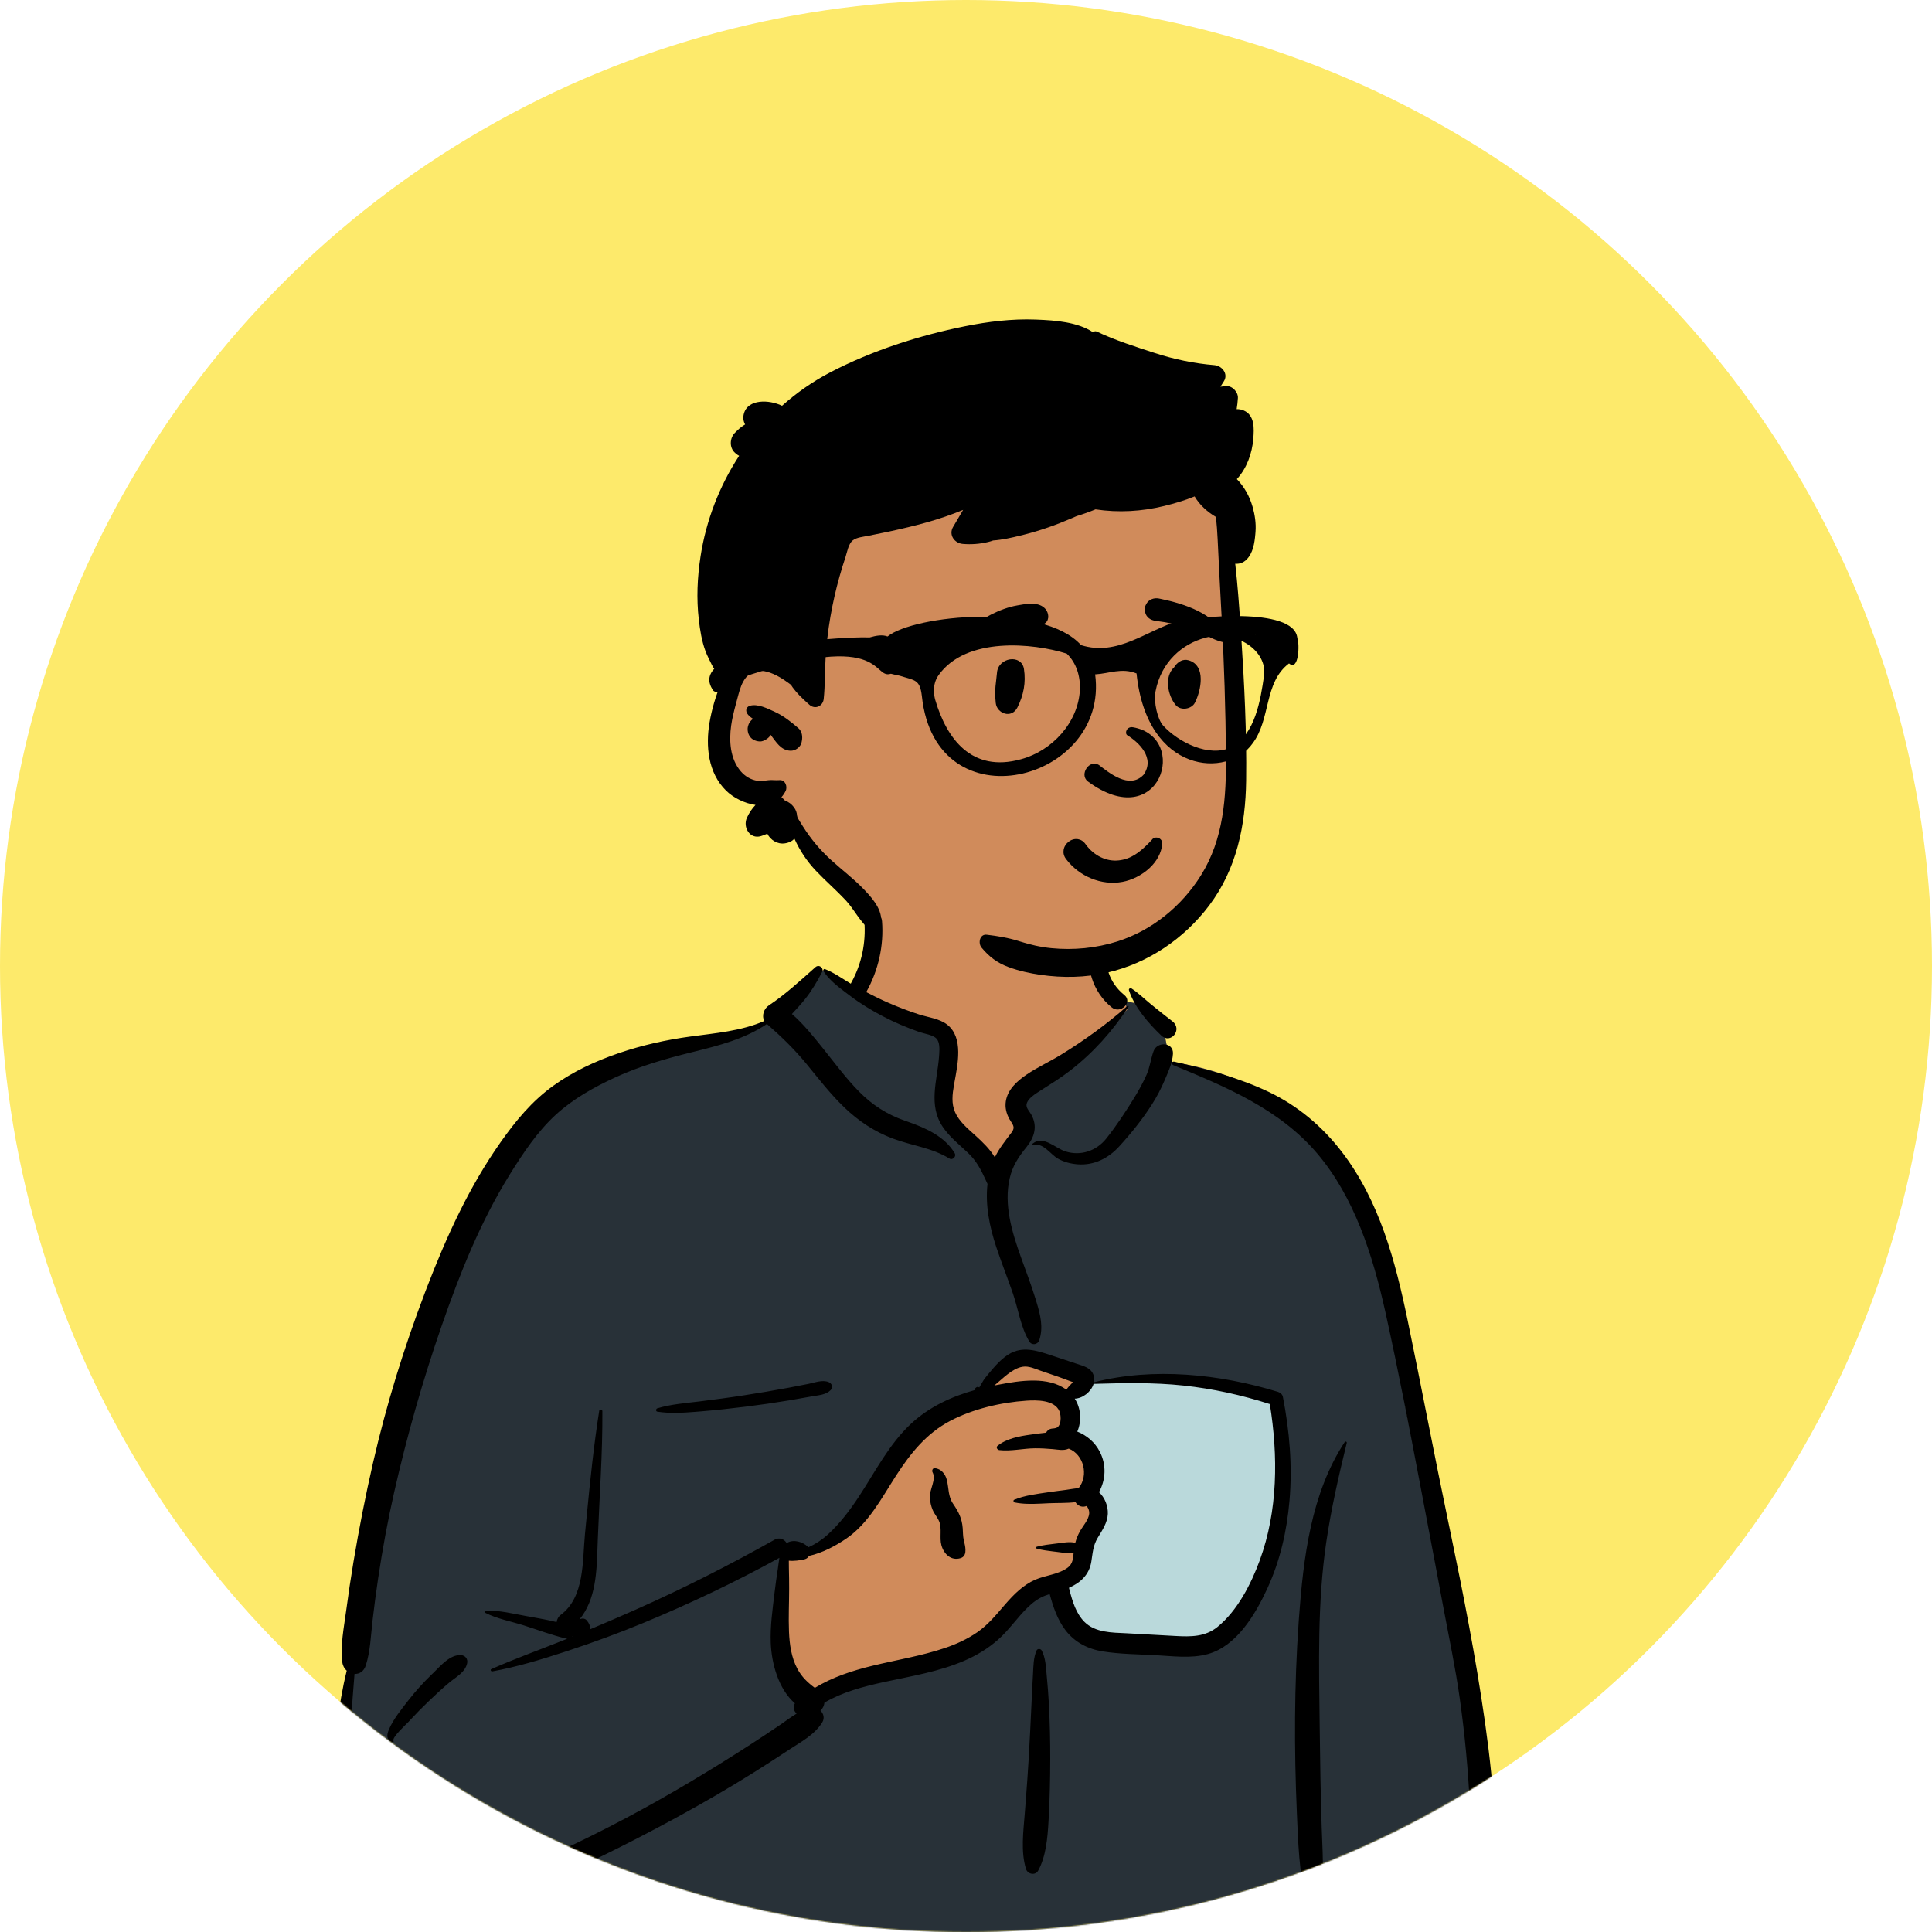 <svg width="1672" height="1672" viewBox="0 0 1672 1672" fill="none" xmlns="http://www.w3.org/2000/svg">
<circle cx="836" cy="836" r="836" fill="#FDEA6B"/>
<mask id="mask0_6_19110" style="mask-type:alpha" maskUnits="userSpaceOnUse" x="0" y="0" width="1672" height="1672">
<circle cx="836" cy="836" r="836" fill="white"/>
</mask>
<g mask="url(#mask0_6_19110)">
<rect x="848.748" y="1139.03" width="293.949" height="361.98" fill="#BAD9DB"/>
<path fill-rule="evenodd" clip-rule="evenodd" d="M763.011 784.97C794.697 760.842 874.246 749.992 908.065 773.224C941.467 796.554 945.108 834.281 960.674 868.987C975.359 862.062 999.612 871.98 1003.87 885.607C1009.15 892.034 1009.39 910.091 1013.03 918.731C1171.48 943.953 1195.54 1067.49 1214.61 1207.73C1239.84 1350.05 1297.12 1492.05 1272.25 1638.49C1275.49 1643.18 1278.05 1647.74 1280.41 1653.15C1286.07 1662.78 1278.78 1676.41 1267.36 1675.88C1252.59 1674.58 1237.96 1672.81 1223.11 1672.26C1181.96 1670.83 1140.77 1671 1099.6 1671.52L1093.99 1671.6C886.513 1674.18 679.049 1679.27 471.565 1680.62C464.038 1680.63 460.353 1673.88 461.358 1667.22C463.382 1653.81 465.26 1640.4 467.22 1626.98C418.145 1639.95 365.973 1643.21 317.037 1628.35C313.613 1624.86 325.013 1626.75 326.822 1626.22C281.785 1595.45 295.234 1530.61 299.224 1483.92C324.031 1323.91 332.776 1146.88 428.623 1010.35C470.088 954.626 530.878 910.511 600.732 900.584L602.67 900.319C623.095 897.596 645.858 896.718 663.716 885.607C683.801 869.573 692.36 839.946 713.491 839.669C720.468 839.577 729.96 848.404 740.174 854.397C740.936 841.214 748.041 830.088 749.61 819.866L749.737 818.992C751.374 807.075 749.132 796.353 763.011 784.97ZM1103.54 1211.96C1059.01 1181.03 943.981 1196.57 941.348 1198.3C935.55 1202.11 933.053 1202.45 929.917 1207.4C926.821 1207.81 923.727 1208.24 920.636 1208.68C914.435 1210.71 919.031 1218.33 926.193 1215.61C921.885 1234.19 934.563 1247.4 939.611 1265.77C941.25 1271.74 939.67 1282.46 939.611 1288.56C940.1 1296.33 948.691 1305.5 947.259 1313.3C942.169 1341.01 914.548 1368.04 926.193 1394.92C933.908 1410.1 957.11 1417.84 972.537 1423C1004.5 1435.26 1060.19 1422.53 1078.76 1394.92C1088.66 1380.19 1100.14 1343.03 1106.04 1331.5L1107.35 1313.22C1110.58 1267.77 1113.45 1218.85 1103.54 1211.96Z" fill="#D08B5B"/>
<path fill-rule="evenodd" clip-rule="evenodd" d="M711.843 839.752L724.587 847.572L798.598 884.158C812.946 888.175 820.12 892.99 820.12 898.602V955.748C820.12 963.395 833.585 980.727 860.514 1007.74L885.392 982.941L884.836 979.694C882.469 965.702 881.285 956.342 881.285 951.615C881.285 946.531 905.625 927.231 954.304 893.716L975.6 873.666L973.33 866.76C986.461 867.381 1000.7 875.467 1003.87 885.608C1009.15 892.035 1009.39 910.092 1013.03 918.732C1171.48 943.954 1195.54 1067.49 1214.61 1207.73C1239.84 1350.05 1297.12 1492.05 1272.25 1638.49C1275.49 1643.18 1278.05 1647.74 1280.41 1653.15C1286.07 1662.78 1278.78 1676.41 1267.36 1675.88C1252.59 1674.58 1237.96 1672.81 1223.11 1672.26C1181.96 1670.83 1140.77 1671 1099.6 1671.52L1093.99 1671.6C886.513 1674.18 679.049 1679.27 471.565 1680.62C464.038 1680.63 460.353 1673.88 461.358 1667.22C463.382 1653.81 465.26 1640.4 467.22 1626.98C418.145 1639.95 365.973 1643.21 317.037 1628.35C313.613 1624.86 325.013 1626.75 326.822 1626.22C281.785 1595.45 295.234 1530.61 299.224 1483.92C324.031 1323.91 332.776 1146.88 428.623 1010.35C470.088 954.626 530.878 910.511 600.732 900.585L602.67 900.32L604.622 900.065C624.535 897.53 646.425 896.366 663.716 885.608C683.271 869.997 691.9 841.501 711.843 839.752ZM889.184 1175.17C881.925 1175.17 867.058 1186.44 844.584 1208.99L842.604 1209.9C815.437 1222.52 797.439 1233.47 788.611 1242.74L788.296 1243.08C779.378 1252.64 761.717 1278.09 735.314 1319.4L697.08 1342.01H682.613L672.313 1416.72L697.08 1470.07L753.179 1451.17L844.584 1427.08L897.035 1373.87L926.623 1363.93C923.033 1374.3 921.732 1384.62 926.193 1394.92C933.908 1410.1 957.11 1417.84 972.537 1423C1004.5 1435.26 1060.19 1422.54 1078.76 1394.92C1088.66 1380.19 1100.14 1343.03 1106.04 1331.5L1107.74 1307.75C1110.79 1263.93 1113.06 1218.57 1103.54 1211.96C1059.01 1181.03 943.981 1196.57 941.348 1198.3C935.55 1202.11 933.053 1202.45 929.917 1207.4L928.294 1207.62L937.422 1195.24L934.19 1193.52C911.126 1181.28 896.124 1175.17 889.184 1175.17ZM926.193 1215.61C922.069 1233.4 933.513 1246.27 938.925 1263.45L925.096 1236.98L925.096 1215.96C925.454 1215.87 925.82 1215.75 926.193 1215.61Z" fill="#283138"/>
<path fill-rule="evenodd" clip-rule="evenodd" d="M705.733 836.989C708.807 834.267 713.356 837.687 711.403 841.365C707.013 849.63 702.51 857.462 696.618 864.768C693.046 869.198 689.219 873.387 685.341 877.531C695.293 886.14 703.828 896.829 711.888 906.846C722.194 919.658 731.938 933.013 743.507 944.736C754.917 956.298 767.533 964.38 782.787 969.769L785.868 970.839C801.192 976.219 817.571 983.484 826.208 997.993C827.912 1000.85 824.482 1004.39 821.599 1002.6C806.589 993.311 788.954 991.442 772.616 985.301C756.834 979.369 743.076 970.24 730.92 958.589C718.785 946.957 708.595 933.723 697.967 920.768C687.457 907.959 676.14 897.019 663.709 886.181C644.524 899.087 622.626 904.703 600.359 910.219L597.928 910.82C575.634 916.34 553.46 922.75 532.545 932.362C514.104 940.835 495.967 950.954 480.946 964.743C465.001 979.376 452.591 998.065 441.232 1016.34C415.824 1057.23 397.961 1102.03 382.235 1147.37C365.88 1194.54 352.199 1242.64 341.154 1291.32C335.537 1316.08 330.975 1341.02 327.226 1366.13C325.421 1378.23 323.818 1390.35 322.41 1402.49C320.907 1415.46 320.561 1428.81 316.582 1441.28C314.876 1446.63 310.848 1448.84 306.816 1448.66L305.997 1458.9C304.912 1472.55 303.899 1486.21 303.557 1499.95C302.99 1522.8 303.247 1545.58 304.891 1568.37L305.123 1571.48C306.415 1588.12 309.3 1606.82 321.812 1619C334.768 1631.62 354.694 1635.58 372.158 1635.81C412.832 1636.34 451.985 1617.12 487.977 1600.26C525.046 1582.9 561.101 1563.63 596.293 1542.72C614.215 1532.08 631.943 1521.08 649.445 1509.76C658.034 1504.2 666.562 1498.55 675.026 1492.81C679.874 1489.52 684.469 1485.92 689.404 1483C686.986 1480.75 685.906 1477.21 687.932 1474.12C673.664 1461.73 667.726 1439.63 667.032 1421.75C666.471 1407.32 668.595 1392.92 670.272 1378.62C671.118 1371.41 672.162 1364.22 673.247 1357.04C673.676 1354.2 674.003 1351.17 674.504 1348.18C635.979 1369.35 596.374 1388.2 555.72 1404.95C534.882 1413.54 513.777 1421.26 492.38 1428.33L488.043 1429.76C467.77 1436.39 447.012 1442.66 426.053 1446.46C424.932 1446.66 424.022 1445 425.219 1444.48C445.644 1435.46 466.776 1427.86 487.508 1419.56L490.914 1418.18V1418.18C490.523 1418.15 490.117 1418.1 489.694 1418C477.535 1415.06 465.472 1410.54 453.547 1406.73C442.479 1403.2 430.045 1400.98 419.7 1395.65C418.905 1395.24 419.35 1394.13 420.125 1394.08C431.752 1393.27 444.374 1396.66 455.774 1398.65L460.056 1399.4C467.231 1400.67 474.564 1402.03 481.703 1403.8C481.961 1401.41 483.297 1399.01 485.198 1397.6C506.117 1382.11 503.993 1350.82 506.23 1327.75L507.889 1310.62C510.808 1280.64 513.895 1250.66 518.585 1220.91C518.836 1219.32 521.294 1219.77 521.304 1221.27C521.546 1258.16 518.761 1294.87 517.366 1331.7L517.15 1337.74C516.378 1360.46 515.774 1384.06 501.462 1401.55C503.463 1400.38 506.169 1400.38 507.79 1402.3C509.782 1404.67 510.932 1407.34 510.896 1409.95C523.829 1404.53 536.705 1398.96 549.518 1393.29C590.713 1375.04 631.044 1354.61 670.309 1332.51C674.535 1330.14 678.551 1332.01 680.641 1335.14L680.942 1335.1C680.993 1335.09 681.044 1335.09 681.096 1335.08L681.396 1335.07C681.407 1335.07 681.419 1335.07 681.429 1335.07C686.956 1332.04 694.486 1334.2 699.229 1338.63C699.369 1338.76 699.488 1338.91 699.613 1339.05C705.617 1336.35 711.224 1332.71 716.313 1328.1C726.725 1318.66 735.545 1306.99 743.234 1295.29C757.394 1273.74 769.421 1249.77 788.548 1232.03C804.089 1217.62 823.356 1208.65 843.569 1203.01C843.484 1202.42 843.71 1201.79 844.119 1201.37C845.157 1200.31 845.898 1199.94 847.239 1200.59C847.346 1200.64 847.41 1200.71 847.453 1200.79L849.426 1197.42C850.503 1195.59 851.608 1193.75 851.991 1193.26C854.286 1190.37 856.648 1187.51 859.046 1184.7C863.111 1179.95 867.744 1175.26 873.108 1171.96C884.853 1164.74 897.2 1168.83 909.275 1172.77C916.571 1175.15 923.843 1177.62 931.126 1180.03L931.877 1180.28C937.308 1182.03 943.663 1183.55 946.092 1189.31C947.053 1191.58 947.202 1193.95 946.754 1196.24C998.335 1183.12 1055.63 1189.15 1105.96 1204.55C1107.89 1205.14 1109.82 1206.73 1110.23 1208.81C1116 1238.39 1118.56 1268.72 1115.95 1298.8C1113.7 1324.76 1107.95 1350.21 1097.11 1373.98L1096.49 1375.32C1086.3 1397.35 1070.15 1424.51 1045.49 1431.41C1030.6 1435.58 1014.13 1433.13 998.944 1432.36C984.183 1431.62 969.096 1431.51 954.475 1429.19C941.454 1427.12 930.045 1421.29 921.998 1410.7C915.057 1401.57 911.401 1390.53 908.406 1379.55C907.035 1379.98 905.673 1380.45 904.333 1380.97C898.676 1383.18 893.883 1386.75 889.55 1390.94C880.399 1399.8 873.3 1410.57 863.726 1419.02C855.059 1426.68 845.183 1432.63 834.589 1437.21C812.637 1446.69 789.089 1450.48 765.869 1455.51L764.249 1455.86C746.769 1459.7 728.927 1464.41 713.498 1473.51C713.196 1476.19 711.975 1478.71 710.019 1480.36C712.74 1482.92 713.893 1486.96 711.502 1490.76C704.822 1501.36 693.316 1507.39 682.987 1514.17L682.315 1514.62C672.154 1521.35 661.904 1527.95 651.571 1534.42C630.564 1547.57 609.119 1560 587.37 1571.88C552.391 1590.99 516.66 1609.02 480.282 1625.37C482.466 1636.11 481.668 1647.19 483.309 1658L483.56 1659.54C484.261 1663.56 483.314 1666.92 480.55 1669.54L480.258 1669.81L480.263 1669.77L480.004 1670.01L479.917 1670.08L479.946 1670.06C479.627 1670.35 479.298 1670.62 478.963 1670.85L478.536 1671.13V1671.13C475.874 1672.75 472.446 1672.73 469.72 1671.3L469.409 1671.13L468.885 1670.83C465.283 1668.76 462.799 1663.62 464.293 1659.54C467.966 1649.52 469.353 1638.83 472.745 1628.74L470.054 1629.94V1629.94L466.508 1631.49C428.156 1648.07 385.555 1662.03 343.768 1650.73C325.304 1645.73 308.047 1635.16 298.809 1617.94C289.719 1600.98 288.434 1581.3 287.951 1562.44C287.355 1539.17 288.603 1515.54 291.672 1492.47C293.732 1476.98 296.224 1461.2 300.067 1445.87C298.09 1444.13 296.637 1441.63 296.254 1438.53C294.44 1423.89 297.614 1408.67 299.558 1394.1C301.456 1379.88 303.553 1365.69 305.926 1351.54C310.715 1322.97 316.279 1294.46 322.758 1266.22C334.287 1215.97 349.512 1166.61 367.842 1118.43L369.447 1114.23C386.385 1070.19 405.997 1027.09 433.305 988.4C446.369 969.89 460.178 953.108 478.636 939.77C495.929 927.272 515.435 918.274 535.565 911.397C555.716 904.514 576.429 899.902 597.507 897.033C618.914 894.119 641.51 892.332 661.479 883.552C658.953 879.024 661.121 872.91 665.372 870.101C679.679 860.649 692.91 848.352 705.733 836.989ZM1163.74 1248.03C1164.33 1247.12 1165.76 1247.7 1165.5 1248.77C1158.54 1277.28 1152 1305.85 1147.74 1334.9C1140.04 1387.33 1141.46 1440.45 1142.08 1493.28L1142.12 1496.01C1142.44 1524.46 1142.89 1552.92 1143.83 1581.36C1144.31 1595.73 1145.24 1610.25 1144.73 1624.63C1144.46 1632.43 1142.38 1639.81 1141.64 1647.52C1140.99 1654.26 1141.57 1661.1 1141.89 1667.85C1142.11 1672.34 1135.48 1672.15 1135.03 1667.85L1134.46 1662.3C1133.71 1655.26 1132.78 1648.27 1130.48 1641.54C1127.71 1633.45 1126.38 1625.5 1125.42 1617C1123.94 1603.97 1123.29 1590.81 1122.72 1577.7L1122.33 1568.63C1119.96 1513.81 1120.04 1458.74 1123.88 1403.98L1124.16 1400.07C1127.97 1348.31 1134.57 1292.38 1163.74 1248.03ZM1015.41 921.804C1013.59 921.057 1014.23 918.308 1016.24 918.787L1019.9 919.66C1046.72 926.084 1073.05 933.045 1098.09 944.999C1123.14 956.959 1144.35 974.816 1161.2 996.773C1193.95 1039.46 1207.57 1091.33 1218.31 1143.15C1230.26 1200.73 1241.13 1258.53 1253.18 1316.09L1255.41 1326.82C1266.56 1380.43 1277.09 1434.08 1284.84 1488.33L1285.4 1492.27C1293.22 1548.05 1297.92 1605.77 1289.39 1661.71C1287.7 1672.77 1269.28 1670.02 1270.01 1659.08C1272.08 1627.48 1273.57 1596.04 1272.13 1564.36C1270.69 1532.68 1267.72 1501.13 1263.29 1469.73C1259.57 1443.3 1254.01 1417.19 1249.09 1390.97L1248.32 1386.83C1244.2 1364.53 1239.96 1342.25 1235.72 1319.97L1229.39 1286.61C1219.9 1236.66 1210.23 1186.67 1199.3 1137.04L1198.65 1134.12C1187.96 1086.36 1172.19 1036.34 1140.1 998.419C1107.54 959.935 1060.93 940.554 1015.41 921.804ZM897.1 1428.32C897.883 1426.57 900.622 1426.76 901.464 1428.32C904.763 1434.4 905.13 1442.17 905.754 1449.05L905.819 1449.75C906.613 1458.14 907.315 1466.55 907.745 1474.97C908.56 1490.93 908.95 1506.88 908.9 1522.87C908.849 1539.25 908.519 1555.62 907.636 1571.98L907.396 1576.36C906.59 1590.58 905.238 1606.43 898.482 1618.86C896.027 1623.38 889.348 1622.05 887.926 1617.48C883.266 1602.52 885.659 1584.78 886.854 1569.46L887.782 1557.5C888.701 1545.54 889.577 1533.58 890.272 1521.61C891.225 1505.23 892.01 1488.83 892.766 1472.45C893.012 1467.12 893.277 1461.8 893.558 1456.48L893.99 1448.49C894.358 1441.82 894.327 1434.49 897.1 1428.32ZM373.194 1449.52L375.256 1447.53C381.588 1441.33 389.59 1431.79 398.951 1432.38C402.684 1432.62 405.062 1435.72 404.288 1439.39C402.635 1447.24 394.627 1451.31 388.862 1456.11C382.546 1461.35 376.594 1466.97 370.654 1472.63C365.383 1477.65 360.315 1482.82 355.368 1488.14L353.519 1490.15C351.745 1492.08 339.118 1503.51 340.484 1506.47L340.558 1506.6C340.938 1507.17 340.305 1507.95 339.675 1507.75C334.222 1506.03 334.562 1501.35 336.624 1496.62C340.585 1487.52 347.522 1479.1 353.579 1471.33C359.62 1463.58 366.159 1456.37 373.194 1449.52V1449.52ZM916.859 1221.35C912.642 1211.39 897.109 1211.6 888.29 1212.19C866.084 1213.69 842.057 1219.31 822.298 1229.69C801.814 1240.45 788.015 1257.69 775.668 1276.76L775.091 1277.65C763.057 1296.36 751.467 1318.5 732.623 1331.37C723.026 1337.92 711.819 1343.9 700.174 1346.49C699.374 1347.9 698.079 1349.01 696.381 1349.42L695.591 1349.6C692.274 1350.33 687.122 1351.14 682.671 1350.65C682.701 1352.83 682.678 1354.99 682.733 1357.05C682.89 1362.97 682.956 1368.9 682.956 1374.82C682.959 1387.21 682.293 1399.63 682.81 1412.02C683.268 1422.98 684.816 1434.43 690.079 1444.23C693.939 1451.42 699.034 1456.18 705.184 1460.72C720.312 1451.5 737.419 1445.88 754.781 1441.65C775.779 1436.54 797.278 1433.13 817.798 1426.2C827.674 1422.87 837.169 1418.5 845.772 1412.57C854.902 1406.28 861.876 1397.76 869.052 1389.43L870.173 1388.13C877.496 1379.73 885.486 1371.7 895.836 1367.14C904.748 1363.22 916.494 1362.52 924.287 1356.45C928.361 1353.28 928.703 1348.67 929.131 1343.95C924.141 1344.67 918.857 1343.52 913.883 1342.94L911.306 1342.64C906.603 1342.08 902.007 1341.46 897.377 1340.27C896.517 1340.04 896.517 1338.75 897.377 1338.53C902.849 1337.11 908.273 1336.51 913.883 1335.85L915.201 1335.69C920.277 1335.02 925.612 1334.02 930.591 1335.14C931.484 1331.74 932.774 1328.49 934.584 1325.24C937.124 1320.68 941.932 1315.5 942.581 1310.17C942.775 1308.57 942.404 1306.69 941.653 1305.29L941.394 1304.81C941.079 1304.24 940.705 1303.67 940.158 1303.32C940.097 1303.39 939.969 1303.47 939.69 1303.55C935.859 1304.76 932.516 1302.89 930.742 1300C923.211 1300.93 914.992 1300.62 907.93 1300.93L900.789 1301.27C893.159 1301.62 885.182 1301.78 878.013 1300.23C877.011 1300.02 876.708 1298.35 877.711 1297.93C886.525 1294.16 897.218 1292.95 906.655 1291.5C911.926 1290.69 917.235 1290.08 922.521 1289.37C926.04 1288.89 929.776 1288.11 933.423 1287.92C942.566 1276.54 937.639 1258.58 924.915 1253.68C920.28 1255.72 916.112 1254.53 911.048 1254.1C905.993 1253.66 900.925 1253.37 895.85 1253.39C885.68 1253.44 874.902 1256.11 864.831 1254.96C863.193 1254.77 861.671 1252.59 863.3 1251.26C871.009 1244.97 882.058 1242.92 891.843 1241.58L893.872 1241.31C897.153 1240.88 901.142 1240.25 905.28 1239.88C906.216 1238.05 907.895 1236.67 910.417 1236.33C911.167 1236.23 911.921 1236.16 912.673 1236.1L912.661 1236.03V1236.03C918.812 1235.73 918.545 1225.34 916.859 1221.35ZM495.743 1415.73C495.635 1415.89 495.516 1416.05 495.389 1416.21L495.194 1416.43L496.205 1416.02L495.743 1415.73V1415.73ZM1024.2 1199.09C998.307 1196.3 972.379 1196.89 946.411 1197.64C944.335 1204.43 937.105 1210.22 930.101 1210.44C935.587 1218.79 936.153 1230.09 932.306 1238.94C940.473 1242.2 947.51 1248.04 951.782 1256.35C957.706 1267.88 956.931 1280.72 951.076 1291.37C956.073 1295.9 959.022 1303.24 958.727 1310.17C958.397 1317.89 953.795 1324.48 949.971 1330.87C945.839 1337.79 945.7 1343.87 944.431 1351.62C942.573 1362.95 934.931 1369.82 925.097 1374.11L925.62 1376.17C928.155 1386.04 931.31 1396.45 938.556 1403.67C947.877 1412.95 962.338 1412.87 974.654 1413.45L975.248 1413.48C986.525 1414.05 997.798 1414.71 1009.07 1415.35L1017.53 1415.82C1030.51 1416.53 1042.97 1416.62 1053.57 1408.04C1070.87 1394.03 1082.73 1370.85 1090.23 1350.33C1105.99 1307.26 1106.18 1259.99 1098.95 1215.13C1074.69 1207.31 1049.53 1201.81 1024.2 1199.09ZM808.885 1270.55L809.075 1270.56C814.406 1271.17 818.068 1275.49 819.372 1280.61C821.267 1288.05 820.338 1294.78 824.896 1301.5C829.585 1308.4 832.468 1313.93 833.149 1322.47C833.429 1325.98 833.301 1329.48 834.083 1332.92L834.649 1335.33C835.251 1337.9 835.744 1340.37 835.445 1343.13C835.171 1345.64 833.947 1347.6 831.424 1348.41C823.205 1351.04 816.859 1344.98 814.736 1337.32C812.902 1330.71 815.351 1322.82 812.763 1316.61C811.329 1313.17 808.685 1310.29 807.191 1306.82C805.711 1303.38 804.968 1299.79 804.73 1296.06C804.28 1288.99 810.528 1280.5 807.042 1274.1C806.3 1272.74 807.14 1270.5 808.885 1270.55ZM699.71 1197.64C705.275 1196.51 711.589 1193.92 717.078 1196.07C719.9 1197.18 721.294 1200.62 718.91 1203.01C714.771 1207.16 708.756 1207.39 703.182 1208.37L702.691 1208.46C696.1 1209.68 689.497 1210.83 682.885 1211.93C670.446 1213.99 657.977 1215.81 645.464 1217.36C632.612 1218.95 619.725 1220.37 606.819 1221.43L601.823 1221.84C590.922 1222.71 579.578 1223.37 568.882 1221.7C567.327 1221.46 567.578 1219.19 568.882 1218.8C580.6 1215.25 593.454 1214.3 605.569 1212.8C618.449 1211.2 631.307 1209.51 644.131 1207.51C656.936 1205.51 669.723 1203.37 682.463 1200.99C688.221 1199.92 693.971 1198.8 699.71 1197.64ZM900.538 1186.25C895.653 1184.52 890.28 1181.96 884.988 1182.82C875.861 1184.3 867.738 1193.19 860.514 1199.04L864.142 1198.34C882.702 1194.77 907.281 1190.93 922.861 1202.73C922.901 1202.66 922.932 1202.59 922.976 1202.53C924.234 1200.62 925.691 1199.12 927.282 1197.49C927.434 1197.35 927.581 1197.2 927.725 1197.05L928.583 1196.14L926.621 1195.46C922.417 1193.97 917.437 1192.05 916.65 1191.77L916.596 1191.75C911.236 1189.94 905.871 1188.14 900.538 1186.25ZM748.041 797.22C747.278 787.396 762.567 787.477 763.324 797.22C764.976 818.489 760.19 839.557 749.887 858.204C749.812 858.34 749.728 858.461 749.648 858.589C756.092 861.942 762.609 865.159 769.271 868.034C777.793 871.713 786.475 875.063 795.313 877.905C803.308 880.478 813.157 881.493 819.878 886.846C834.05 898.131 828.726 921.552 825.999 936.734L825.574 939.13C824.217 946.942 823.235 954.957 826.528 962.455C830.045 970.463 837.158 976.404 843.503 982.134L844.784 983.296C850.405 988.417 856.828 994.639 860.951 1001.58C864.715 993.799 869.845 987.44 875.27 980.282C879.14 975.173 876.385 973.489 873.605 968.498C870.929 963.695 869.622 958.574 870.459 953.095C872.003 942.975 880.091 935.664 888.142 930.172C897.65 923.688 908.261 918.885 918.09 912.853C938.286 900.461 957.955 886.293 975.676 870.557C976.165 870.122 977.012 870.691 976.62 871.286C962.623 892.577 946.209 910.975 926.037 926.592C917.857 932.924 909.265 938.177 900.615 943.698L898.128 945.294C894.655 947.544 890.323 950.551 888.753 954.381C887.173 958.233 890.542 961.142 892.356 964.333C898.116 974.466 895.337 983.921 888.509 992.515L888.191 992.911C881.406 1001.27 876.263 1009.05 873.804 1019.73C868.519 1042.68 875.88 1066.58 883.585 1088.12L883.889 1088.97C888.057 1100.58 892.487 1112.11 896.108 1123.91L897.104 1127.17C900.385 1138.03 903.072 1148.73 899.392 1159.89C898.14 1163.69 892.963 1164.58 890.813 1161.01C883.228 1148.41 881.337 1133.25 876.583 1119.4C871.949 1105.91 866.628 1092.65 862.153 1079.1C856.389 1061.65 852.532 1042.86 854.625 1024.56C854.564 1024.45 854.496 1024.35 854.444 1024.24L852.977 1021.03C848.977 1012.34 845.112 1004.75 837.837 997.824C830.248 990.598 822.011 984.202 816.04 975.455C803.069 956.456 811.091 935.321 812.658 914.548L812.837 912C813.122 907.687 813.277 901.825 810.46 898.84C807.291 895.479 799.859 894.622 795.653 893.134C784.786 889.289 774.077 884.807 763.877 879.426C754.168 874.305 744.763 868.647 736.006 862.018L731.568 858.679C724.565 853.395 717.303 847.625 712.61 840.433C712.068 839.605 712.988 838.269 713.969 838.665C721.804 841.845 728.963 846.902 736.294 851.302C736.408 851.034 736.54 850.763 736.69 850.491C745.76 834.076 749.491 815.89 748.041 797.22ZM998.326 909.684C1001.45 901.124 1015.68 901.785 1015.11 911.956C1014.67 919.77 1011.36 926.823 1008.32 933.918L1008 934.679C1004.87 942.071 1001.25 949.012 996.92 955.787C988.65 968.738 978.962 980.758 968.615 992.101C959.234 1002.39 946.922 1008.67 932.734 1007.63C926.756 1007.19 920.722 1005.67 915.484 1002.68C909.262 999.134 902.505 988.482 894.567 991.062C893.799 991.311 893.083 990.186 893.747 989.654C902.911 982.274 913.312 993.716 922.085 996.473C935.305 1000.63 948.872 996.034 957.381 985.347C966.265 974.189 974.442 961.695 981.908 949.546C985.7 943.377 989.159 936.974 992.148 930.375C995.163 923.714 995.848 916.476 998.326 909.684ZM977.016 857.001C976.631 855.819 978.099 854.695 979.138 855.37C985.159 859.29 990.377 864.469 995.931 869.01C1002.09 874.047 1008.3 878.981 1014.61 883.839C1023.79 890.924 1013.14 903.965 1005.05 896.226C993.978 885.64 981.854 871.798 977.016 857.001ZM943.956 815.567C946.403 806.134 960.871 810.024 958.763 819.347L958.694 819.631C954.7 835.03 960.388 850.707 972.529 860.69L972.976 861.053C980.658 867.2 969.775 877.947 962.17 871.859C945.566 858.571 938.659 835.998 943.956 815.567Z" fill="black"/>
<path fill-rule="evenodd" clip-rule="evenodd" d="M1062.51 583.224C1059.74 558.944 1063.32 508.195 1063.56 505.112C1065.07 485.62 1055.94 408.65 1038.68 415.742C1009.72 392.816 971.142 387.753 935.072 385.335C860.15 380.311 780.447 391.844 722.595 442.264C693.984 468.449 666.131 506.533 668.369 546.186C642.375 583.773 605.729 635.332 638.117 679.274C649.126 693.313 666.623 698.541 680.454 709.174C708.272 731.611 725.724 763.812 753.807 786.116C828.205 852.971 954.535 866.937 1027.63 790.895C1084.16 735.823 1075.02 653.432 1065.07 583.224C1058.39 536.022 1067.9 630.591 1062.51 583.224Z" fill="#D08B5B"/>
<path fill-rule="evenodd" clip-rule="evenodd" d="M834.987 282.372C855.024 278.329 875.599 275.813 896.061 276.57L897.639 276.632C913.035 277.247 932.533 278.608 945.963 287.561C946.736 286.785 947.979 286.387 949.106 286.925C965.066 294.544 982.621 300.052 999.426 305.525C1016.15 310.971 1033.51 314.567 1051.04 316.016C1057.64 316.561 1063.28 323.684 1059.11 330.073C1058.11 331.595 1057.15 333.133 1056.18 334.675C1057.79 334.506 1059.41 334.333 1061.02 334.17C1066.32 333.636 1071.62 339.298 1071.31 344.463C1071.11 347.712 1070.76 350.923 1070.24 354.094C1072.26 354.052 1074.27 354.355 1076.21 355.175C1086.04 359.325 1085.36 371.03 1084.62 379.936C1083.6 392.295 1078.98 405.385 1070.4 414.635C1076.81 421.291 1081.34 429.239 1084.05 438.678C1086.01 445.571 1087.1 452.914 1086.56 460.089L1086.39 462.238C1085.72 470.024 1084.4 478.645 1078.8 484.247C1075.92 487.135 1072.38 488.188 1069 487.854C1071.04 505.799 1072.35 523.847 1073.59 541.83L1074.16 550.425C1076.91 591.989 1078.98 633.823 1078.44 675.455C1077.94 714.361 1070.25 752.125 1046.39 783.715C1024.65 812.481 993.45 833.686 958.15 841.748C939.127 846.099 919.706 846.407 900.451 843.634C891.118 842.287 881.723 840.22 872.865 836.96C863.06 833.34 856.013 828.013 849.415 820.029C846.294 816.242 847.796 808.181 854.01 808.938C863.408 810.078 871.987 811.451 880.997 814.231L882.287 814.637C891.261 817.513 900.554 819.656 909.936 820.568C929.153 822.429 948.663 820.555 967.071 814.727C997.044 805.229 1022.86 784.062 1039.4 757.465C1059.04 725.939 1061.26 690.152 1060.98 653.903C1060.68 614.125 1059.38 574.325 1057.27 534.589L1056.91 527.967C1055.79 507.519 1054.72 487.058 1053.77 466.597C1053.47 460.179 1053.02 453.71 1052.21 447.304C1044.81 442.966 1038.17 436.984 1033.85 429.603C1025.15 433.197 1016.02 435.79 1007.61 437.857C988.129 442.647 967.907 443.81 948.081 440.811C942.734 443.02 937.28 444.962 931.742 446.633C930.245 447.297 928.749 447.949 927.253 448.588C913.902 454.3 900.36 459.139 886.267 462.682L882.805 463.545C875.389 465.374 867.333 467.174 859.44 467.74C858.143 468.24 856.744 468.664 855.215 469.036C848.028 470.782 840.569 471.334 833.203 470.718C826.026 470.114 820.84 462.862 824.794 456.071C827.682 451.117 830.597 446.175 833.536 441.246C823.306 445.507 812.742 449.05 802.088 452.054C791.331 455.083 780.42 457.638 769.495 459.987C763.655 461.232 757.79 462.336 751.962 463.581C747.791 464.466 741.385 464.928 737.983 467.675C734.223 470.692 733.157 477.726 731.731 482.065C729.857 487.7 728.099 493.361 726.494 499.086C723.299 510.51 720.681 522.101 718.652 533.807C716.624 545.527 715.262 557.362 714.505 569.235C713.749 581.096 714.082 593.034 712.863 604.843C712.207 611.107 705.483 614.329 700.515 609.952C699.932 609.438 699.345 608.919 698.763 608.394L697.896 607.603C693.646 603.752 689.526 599.67 686.126 595.075C685.509 594.227 684.919 593.342 684.367 592.443C684.277 592.443 684.2 592.417 684.11 592.353L683.168 591.644C672.786 583.917 655.442 573.843 645.319 586.68C642.094 590.769 640.442 595.976 639.071 601L636.666 609.991C635.111 615.861 633.647 621.763 632.79 627.768C630.852 641.221 631.827 656.727 641.083 667.509C644.78 671.822 649.876 674.903 655.561 675.711C658.733 676.148 661.865 675.609 665.01 675.211C668.206 674.813 671.286 675.455 674.483 675.147C679.566 674.646 681.787 680.73 679.887 684.556C678.86 686.609 677.652 688.381 676.28 689.883C677.383 690.832 678.437 691.859 679.451 692.938C682.454 693.9 685.149 695.967 687.165 698.701C688.796 700.909 689.641 703.309 689.784 705.838C689.962 706.467 690.116 707.109 690.259 707.763L693.013 712.233C693.618 713.213 694.222 714.181 694.827 715.131C701.836 726.17 709.616 735.515 719.281 744.321C728.588 752.793 738.689 760.379 747.431 769.467L748.461 770.546C756.612 779.135 765.203 789.531 762.013 802.02C761.192 805.229 756.711 807.539 753.785 805.37C744.376 798.387 739.638 787.322 731.656 778.85C723.439 770.122 714.338 762.279 706.099 753.576C698.306 745.361 692.157 736.054 687.525 725.811C685.675 727.852 682.981 729.303 679.245 729.867C672.827 730.83 666.844 727.069 664.047 721.511C662.249 722.307 660.415 723.026 658.565 723.59C648.835 726.568 642.714 715.748 646.385 707.751C648.347 703.463 650.799 699.741 653.843 696.609C644.33 695.299 634.651 690.383 628.4 684.248C612.715 668.831 610.559 645.662 614.089 625.06C615.963 614.136 619.196 603.084 623.395 592.828C624.126 591.044 624.91 589.247 625.769 587.476C625.294 587.463 624.806 587.257 624.498 586.859C621.661 582.983 618.209 579.812 616.103 575.474C614.165 571.494 612.009 567.464 610.481 563.318C607.337 554.833 605.797 545.257 604.77 536.285C602.652 517.916 603.472 499.663 606.285 481.41C611.071 450.321 622.634 420.569 639.669 394.463C638.741 393.976 637.853 393.387 637.024 392.692L636.615 392.335L635.95 391.734C631.089 387.335 631.509 379.09 635.95 374.635L637.353 373.229C639.129 371.464 640.661 370.066 643.53 368.145C643.954 367.861 644.386 367.594 644.824 367.345C643.322 364.57 642.801 361.325 643.847 357.745C647.493 345.273 665.438 345.715 676.812 351.154C689.395 339.923 703.348 330.174 718.472 322.28C754.491 303.488 795.219 290.382 834.987 282.372ZM648.798 610.85C655.525 608.655 664.459 613.263 670.504 616.036C678.168 619.553 684.688 624.752 691.004 630.246C694.149 632.993 694.712 637.485 693.93 641.323C693.852 641.708 693.776 642.106 693.685 642.504C692.851 646.599 688.281 649.821 684.238 649.705C675.779 649.474 671.749 642.171 666.96 635.983C666.397 636.985 665.691 637.909 664.817 638.602L664.226 639.064C662.239 640.577 660.049 641.787 657.423 641.67C655.562 641.58 653.779 641.105 652.134 640.245C648.027 638.076 646.218 632.762 647.334 628.436C648.027 625.715 649.619 623.584 651.698 622.108L650.923 621.577C649.264 620.423 647.752 619.206 646.573 617.411L646.307 616.986H646.41C645.126 614.778 645.962 611.774 648.798 610.85Z" fill="black"/>
<path fill-rule="evenodd" clip-rule="evenodd" d="M1065.66 646.625C1046.4 655.903 1019.52 642.218 1006.57 627.884C1001.85 622.665 998.214 607.732 1000.03 598.262C1004.94 572.614 1023.4 557.221 1042.89 551.964C1069.9 544.676 1097.08 563.139 1093.91 584.928C1090.91 605.577 1086.35 635.53 1065.66 646.625M934.537 597.357C932.993 625.308 910.547 649.772 883.719 657.021C840.494 669.082 819.132 638.697 809.456 605.964C808.495 602.711 806.235 592.783 812.3 584.268C836.153 550.772 894.189 556.481 923.176 565.677C931.661 573.791 935.129 585.501 934.537 597.357M1086.59 549.148C1086.58 549.165 1086.56 549.179 1086.55 549.195C1086.45 549.135 1086.35 549.074 1086.25 549.014C1086.36 549.061 1086.48 549.1 1086.59 549.148M1122.76 552.379C1120.24 523.921 1030.95 534.818 1020.51 537.15C992.022 545.529 967.413 568.327 935.559 558.305C902.553 521.513 791.406 532.064 768.106 550.806C763.695 549.076 758.332 550.004 752.65 551.637C723.468 550.583 590.249 560.643 617.498 597.887C621.634 600.756 625.765 597.837 625.88 591.927C767.929 540.65 754.159 588.68 771.006 583.07C773.578 583.811 776.262 584.279 778.61 584.772C791.649 588.967 796.076 587.671 797.793 602.308C809.594 715.332 960.105 676.322 947.76 583.614C959.983 582.942 970.674 577.657 983.599 582.817C992.572 670.151 1062.85 673.676 1084 643.402C1099.95 622.389 1093.63 590.678 1115.55 574.148C1124.2 581.39 1124.76 556.947 1122.76 552.379" fill="black"/>
<path fill-rule="evenodd" clip-rule="evenodd" d="M944.489 760.265C935.86 756.745 928.161 750.873 922.532 743.372C920.575 740.765 920.068 738.011 920.478 735.493C920.94 732.661 922.615 730.094 924.9 728.373C927.192 726.646 930.059 725.794 932.831 726.228C935.239 726.605 937.637 727.924 939.534 730.659L939.93 731.206C943.277 735.733 947.638 739.448 952.606 741.842C957.395 744.15 962.751 745.227 968.294 744.6C978.85 743.408 986.126 737.699 993.86 729.946C994.818 728.968 995.777 727.958 996.741 726.932C997.35 726.002 998.195 725.405 999.132 725.091C1000.17 724.743 1001.35 724.763 1002.43 725.139C1003.47 725.503 1004.4 726.191 1005.03 727.107C1005.62 727.977 1005.95 729.053 1005.85 730.29C1005.14 738.324 1000.94 745.494 994.971 751.124C988.344 757.378 979.56 761.703 971.29 763.221C962.179 764.892 952.895 763.695 944.489 760.265V760.265ZM975.588 636.32C985.281 642.212 1000.05 655.95 989.623 670.557C977.349 683.436 959.677 668.669 950.968 661.991C942.893 656.815 933.82 670.127 941.312 676.171C1004.24 722.76 1029.78 637.86 980.491 629.392C975.064 628.459 973.048 634.497 975.588 636.32ZM862.821 582.124C863.892 568.831 884.138 565.812 886.152 578.967C887.955 590.75 885.832 601.575 880.524 612.184C875.453 622.32 862.706 617.591 861.742 608.362C860.45 595.99 862.155 590.394 862.821 582.124ZM1016.94 576.239C1019.76 572.542 1023.83 570.019 1028.72 571.445C1043.97 575.903 1039.48 597.561 1034.12 608.104C1031.21 613.829 1021.8 615.28 1017.55 610.24C1010.61 602.019 1007.29 585.603 1016.11 577.506C1016.35 577.088 1016.61 576.665 1016.94 576.239ZM880.31 523.956L882.719 523.534C890.174 522.245 899.444 521.006 904.718 526.999C907.515 530.178 908.477 536.085 904.718 539.127C898.104 544.48 890.793 542.405 882.868 542.859C876.337 543.233 870.06 544.314 863.769 546.113C849.967 550.057 838.722 557.258 826.934 565.165C825.387 566.202 823.809 564.224 824.547 562.778C831.351 549.45 844.538 538.502 857.746 531.828C864.796 528.266 872.51 525.312 880.31 523.956ZM1003.03 517.986L1004.87 518.363C1024.95 522.559 1051.03 530.94 1060.53 550.656C1060.89 553.444 1060.51 554.041 1060.2 554.431L1060.1 554.561C1059.84 554.895 1059.63 555.354 1058.43 555.734C1058.09 555.654 1057.75 555.569 1057.41 555.479C1053.05 554.338 1049.61 552.765 1046.27 551.132L1042.65 549.35C1038.45 547.291 1034.22 545.308 1029.73 543.844C1020.15 540.719 1010.3 538.518 1000.29 537.343C998.123 537.089 996.035 536.357 994.388 535.103C992.824 533.912 991.63 532.264 991.085 530.072C990.379 527.237 990.582 525.09 992.103 522.532C993.247 520.611 994.884 519.279 996.764 518.515C998.68 517.735 1000.86 517.551 1003.03 517.986Z" fill="black"/>
</g>
</svg>
